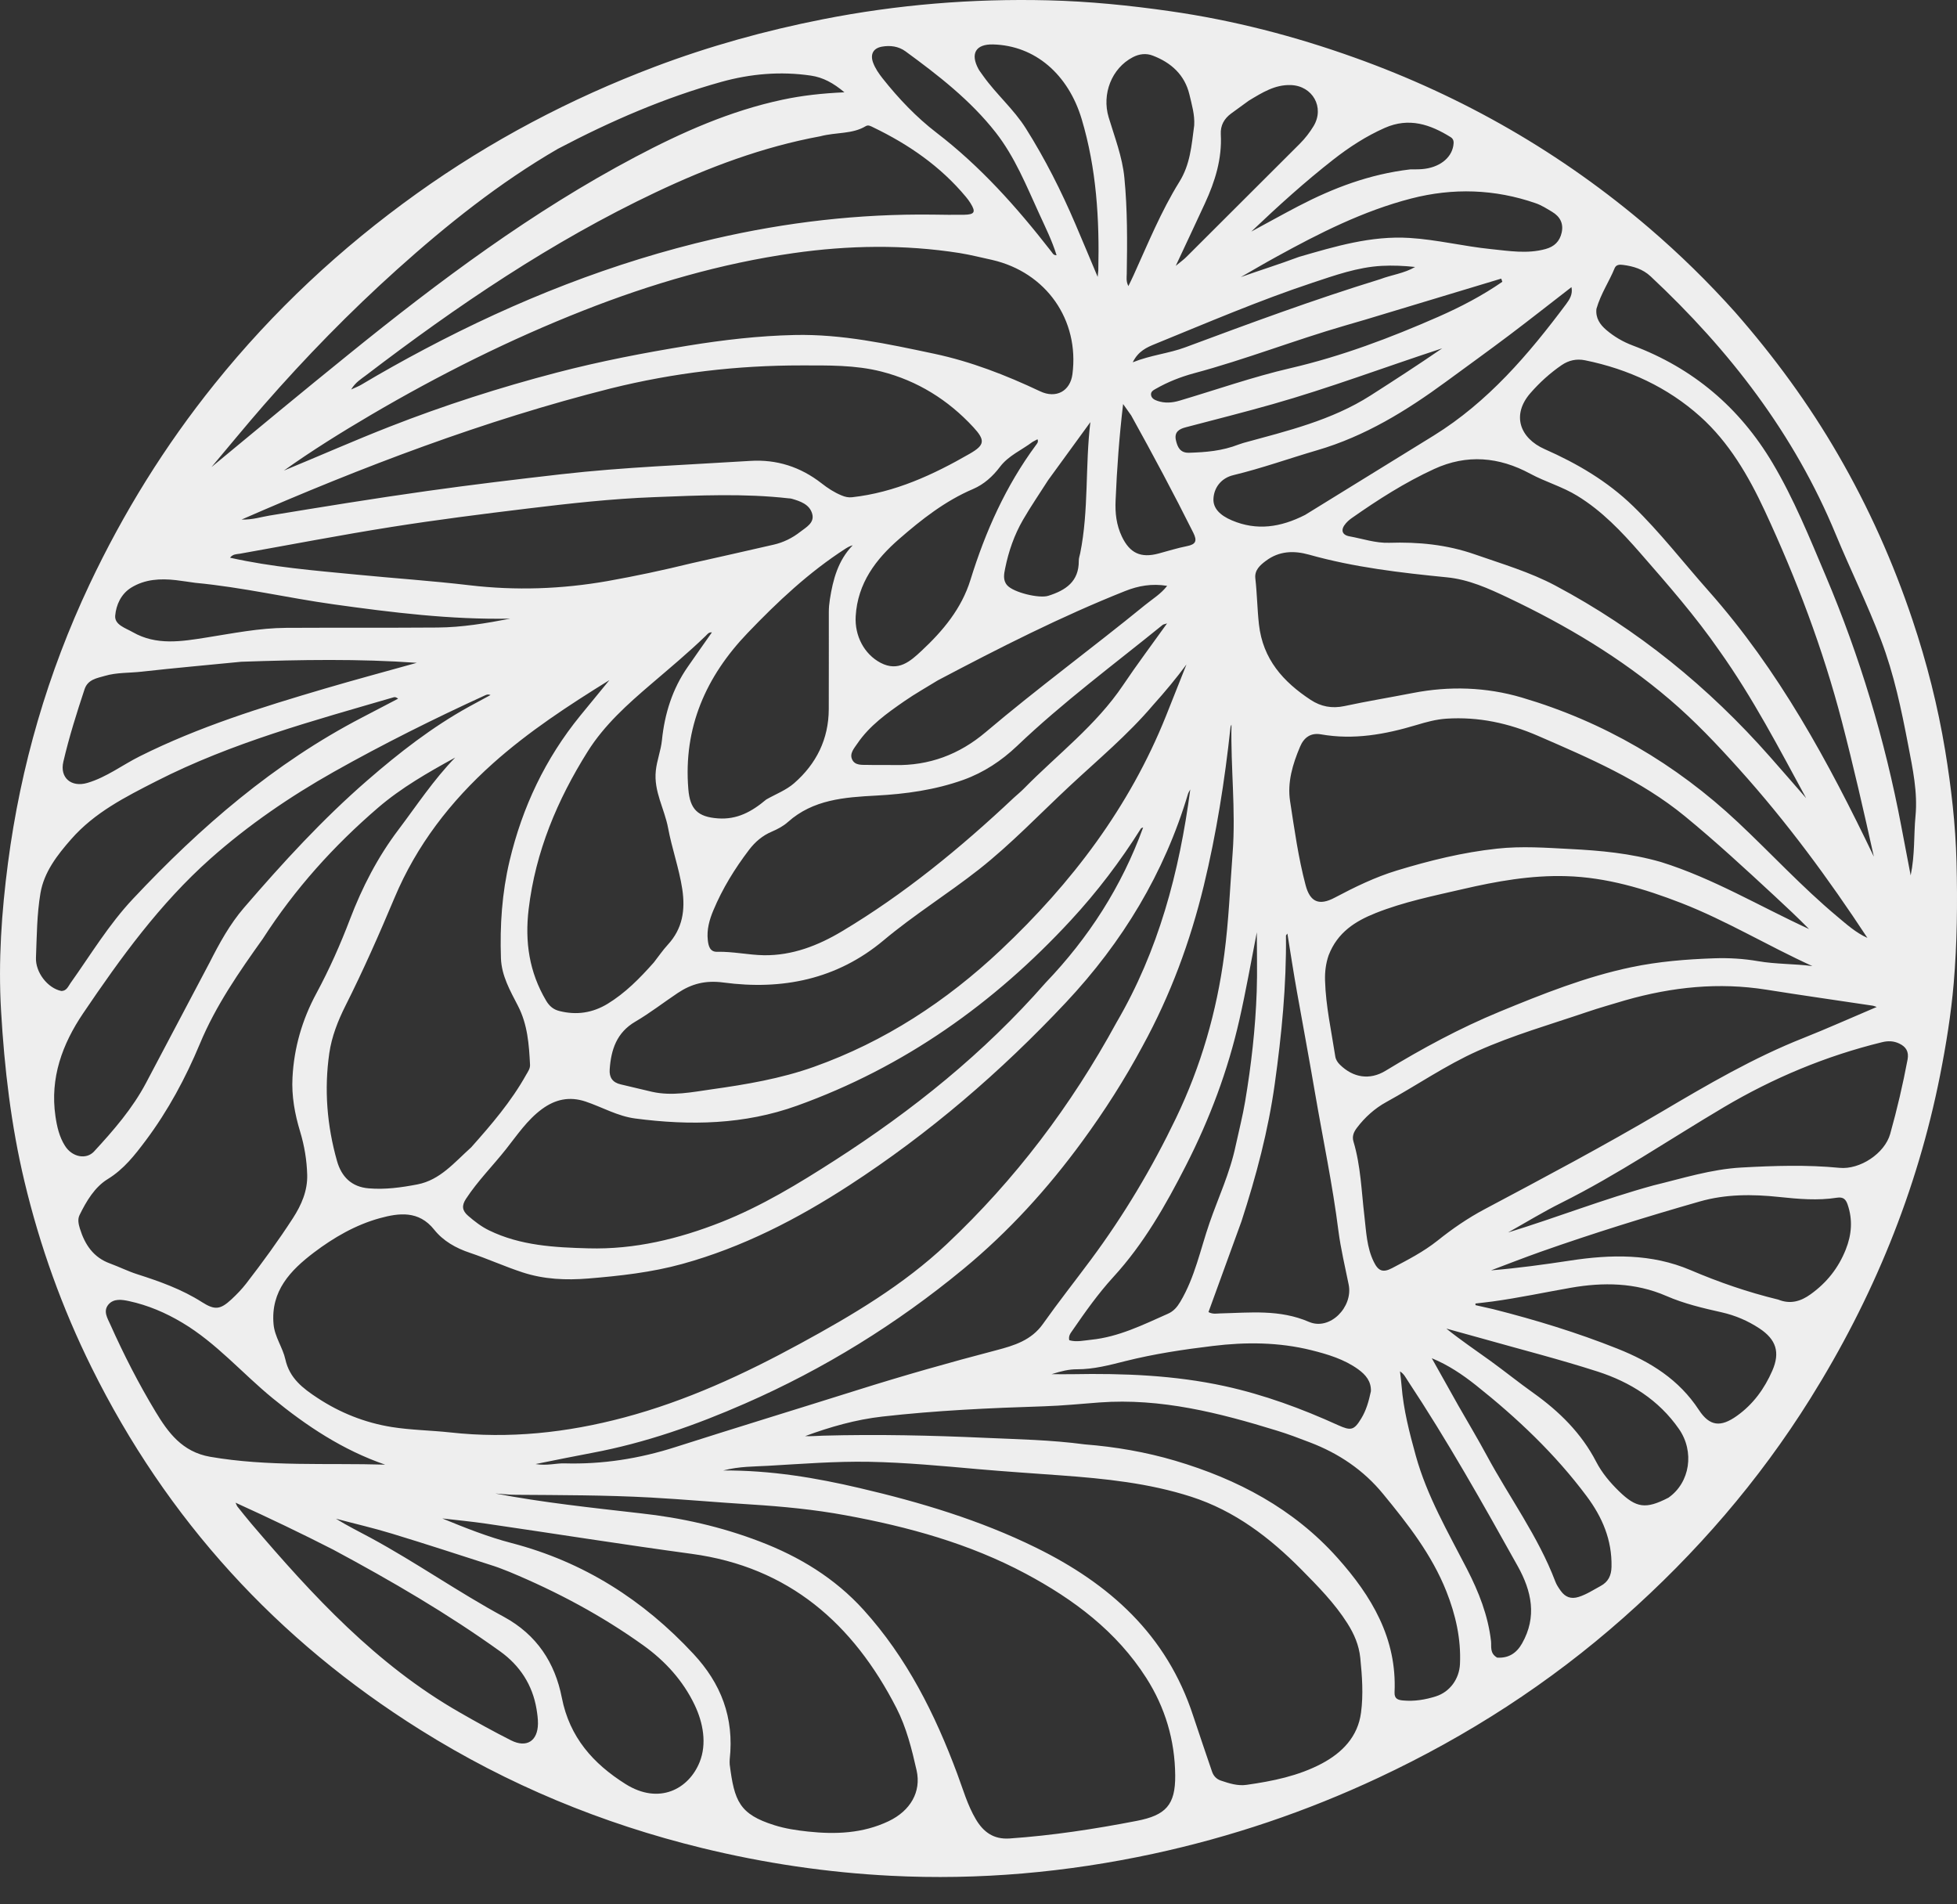 <svg width="37" height="36" viewBox="0 0 37 36" fill="none" xmlns="http://www.w3.org/2000/svg">
<rect x="0" y="0" width="37" height="36" fill="#333333" stroke="none"/>
<path d="M32.801 5.897C33.542 6.742 34.197 7.635 34.753 8.597C35.329 9.591 35.795 10.634 36.16 11.724C36.43 12.529 36.637 13.349 36.776 14.185C36.891 14.886 36.973 15.591 36.991 16.304C37.01 17.066 37.003 17.827 36.938 18.585C36.888 19.17 36.794 19.75 36.68 20.327C36.245 22.518 35.409 24.548 34.227 26.439C33.255 27.995 32.067 29.367 30.696 30.58C29.301 31.816 27.75 32.816 26.063 33.606C24.696 34.247 23.275 34.727 21.8 35.045C20.165 35.397 18.51 35.545 16.842 35.46C15.638 35.399 14.447 35.222 13.271 34.935C11.379 34.473 9.603 33.739 7.954 32.706C5.238 31.006 3.155 28.727 1.731 25.851C1.174 24.726 0.753 23.553 0.462 22.333C0.209 21.272 0.083 20.196 0.02 19.108C-0.035 18.169 0.03 17.237 0.151 16.313C0.391 14.481 0.902 12.723 1.693 11.047C2.334 9.691 3.117 8.427 4.056 7.26C5.164 5.881 6.446 4.684 7.885 3.655C9.278 2.659 10.781 1.867 12.38 1.262C13.411 0.872 14.469 0.579 15.553 0.365C16.963 0.087 18.383 -0.029 19.816 0.006C20.59 0.025 21.358 0.102 22.125 0.212C23.318 0.383 24.477 0.683 25.608 1.088C27.663 1.823 29.527 2.894 31.186 4.316C31.756 4.805 32.291 5.328 32.801 5.897ZM21.111 19.326C21.901 17.974 22.296 16.496 22.504 14.924C22.479 14.97 22.468 14.985 22.463 15.001C22.014 16.507 21.224 17.81 20.15 18.954C18.919 20.264 17.567 21.427 16.059 22.406C15.074 23.046 14.037 23.58 12.899 23.894C12.319 24.054 11.721 24.12 11.124 24.169C10.704 24.203 10.286 24.187 9.876 24.052C9.541 23.942 9.219 23.796 8.886 23.684C8.618 23.595 8.379 23.459 8.209 23.246C7.917 22.879 7.541 22.93 7.18 23.029C6.725 23.154 6.31 23.394 5.935 23.678C5.492 24.014 5.115 24.405 5.172 25.034C5.194 25.275 5.345 25.472 5.395 25.697C5.474 26.055 5.726 26.245 6.001 26.426C6.43 26.709 6.902 26.896 7.407 26.977C7.772 27.035 8.145 27.039 8.514 27.079C9.628 27.202 10.717 27.085 11.799 26.797C12.975 26.484 14.065 25.98 15.127 25.401C16.114 24.864 17.08 24.292 17.901 23.518C19.19 22.304 20.249 20.907 21.111 19.326ZM12.111 28.608C12.883 28.692 13.632 28.861 14.36 29.139C15.113 29.426 15.783 29.833 16.326 30.432C17.145 31.336 17.679 32.405 18.1 33.537C18.208 33.827 18.292 34.126 18.451 34.394C18.594 34.634 18.785 34.775 19.087 34.755C19.895 34.699 20.693 34.577 21.488 34.423C22.041 34.317 22.224 34.122 22.219 33.562C22.213 32.897 22.029 32.279 21.672 31.72C21.109 30.838 20.299 30.234 19.394 29.75C18.325 29.179 17.17 28.862 15.986 28.645C15.396 28.536 14.8 28.479 14.201 28.441C13.566 28.402 12.931 28.344 12.296 28.309C11.449 28.263 10.601 28.264 9.753 28.258C9.623 28.258 9.494 28.242 9.364 28.233C10.264 28.405 11.172 28.5 12.111 28.608ZM22.56 32.44C22.678 32.791 22.795 33.143 22.916 33.493C22.943 33.572 22.999 33.632 23.08 33.66C23.239 33.713 23.4 33.766 23.57 33.741C24.062 33.671 24.548 33.573 24.99 33.339C25.377 33.133 25.672 32.832 25.732 32.377C25.778 32.034 25.753 31.686 25.718 31.34C25.693 31.098 25.602 30.889 25.474 30.687C25.233 30.307 24.919 29.989 24.606 29.672C24.007 29.067 23.346 28.56 22.52 28.294C21.717 28.036 20.889 27.952 20.056 27.891C19.538 27.853 19.019 27.819 18.502 27.774C17.812 27.713 17.123 27.647 16.429 27.634C15.79 27.623 15.154 27.674 14.518 27.71C14.254 27.725 13.982 27.719 13.674 27.798C14.582 27.794 15.421 27.936 16.254 28.131C17.401 28.399 18.525 28.735 19.585 29.256C20.968 29.936 22.057 30.895 22.56 32.44ZM30.727 18.91C30.485 18.983 30.24 19.051 30 19.133C29.31 19.367 28.609 19.568 27.941 19.866C27.334 20.137 26.789 20.516 26.209 20.834C25.994 20.952 25.806 21.12 25.654 21.321C25.594 21.4 25.56 21.481 25.589 21.579C25.727 22.039 25.74 22.517 25.796 22.989C25.83 23.281 25.84 23.583 25.974 23.855C26.059 24.029 26.147 24.063 26.319 23.973C26.614 23.818 26.913 23.664 27.175 23.456C27.456 23.231 27.752 23.027 28.069 22.859C29.194 22.261 30.32 21.664 31.418 21.016C32.286 20.503 33.156 19.994 34.098 19.622C34.556 19.44 35.005 19.238 35.482 19.036C35.44 19.022 35.425 19.014 35.409 19.012C34.738 18.911 34.065 18.816 33.395 18.709C32.499 18.567 31.622 18.655 30.727 18.91ZM8.908 21.69C9.291 21.26 9.666 20.823 9.948 20.317C9.982 20.258 10.024 20.202 10.021 20.129C10.002 19.746 9.975 19.368 9.793 19.015C9.646 18.73 9.482 18.446 9.471 18.113C9.45 17.494 9.49 16.884 9.634 16.275C9.876 15.257 10.31 14.341 10.97 13.53C11.153 13.305 11.338 13.081 11.522 12.857C10.75 13.335 9.995 13.828 9.318 14.433C8.518 15.149 7.878 15.976 7.459 16.972C7.169 17.662 6.867 18.347 6.53 19.016C6.388 19.299 6.271 19.598 6.226 19.909C6.127 20.595 6.182 21.277 6.371 21.945C6.455 22.244 6.645 22.439 6.974 22.465C7.285 22.491 7.591 22.448 7.894 22.39C8.322 22.306 8.587 21.978 8.908 21.69ZM4.968 17.748C4.519 18.377 4.08 19.009 3.779 19.732C3.51 20.377 3.178 20.995 2.757 21.558C2.55 21.833 2.345 22.101 2.035 22.291C1.792 22.44 1.633 22.706 1.504 22.97C1.465 23.05 1.484 23.138 1.51 23.224C1.604 23.527 1.765 23.771 2.08 23.885C2.254 23.949 2.421 24.033 2.597 24.089C3.022 24.225 3.44 24.374 3.819 24.616C4.06 24.769 4.164 24.76 4.376 24.563C4.475 24.471 4.571 24.372 4.654 24.265C4.964 23.864 5.263 23.453 5.539 23.027C5.699 22.779 5.816 22.511 5.808 22.211C5.801 21.933 5.755 21.659 5.674 21.391C5.573 21.058 5.511 20.718 5.53 20.369C5.559 19.805 5.714 19.274 5.982 18.778C6.226 18.325 6.434 17.858 6.617 17.377C6.847 16.774 7.141 16.203 7.533 15.685C7.881 15.224 8.199 14.739 8.606 14.321C8.094 14.602 7.588 14.891 7.148 15.269C6.314 15.986 5.58 16.797 4.968 17.748ZM32.877 14.534C32.463 14.073 32.038 13.624 31.566 13.222C30.641 12.432 29.605 11.818 28.512 11.299C28.144 11.125 27.772 10.955 27.356 10.914C26.478 10.827 25.601 10.725 24.748 10.485C24.46 10.405 24.184 10.415 23.935 10.601C23.823 10.684 23.716 10.779 23.734 10.934C23.767 11.223 23.77 11.512 23.802 11.802C23.876 12.463 24.261 12.889 24.781 13.231C24.974 13.358 25.183 13.398 25.418 13.348C25.846 13.256 26.279 13.185 26.71 13.101C27.402 12.966 28.095 12.988 28.767 13.185C30.319 13.642 31.682 14.44 32.86 15.546C33.487 16.135 34.07 16.769 34.731 17.322C34.911 17.472 35.086 17.632 35.306 17.73C34.572 16.614 33.786 15.544 32.877 14.534ZM19.769 18.578C20.583 17.728 21.207 16.76 21.613 15.642C21.591 15.652 21.577 15.654 21.572 15.661C21.183 16.281 20.741 16.862 20.244 17.399C18.792 18.969 17.095 20.174 15.07 20.902C14.069 21.262 13.05 21.28 12.015 21.145C11.678 21.102 11.385 20.929 11.069 20.823C10.766 20.723 10.499 20.781 10.247 20.966C9.967 21.172 9.778 21.458 9.567 21.724C9.318 22.039 9.032 22.324 8.81 22.663C8.725 22.792 8.738 22.887 8.851 22.984C8.974 23.09 9.1 23.188 9.246 23.259C9.841 23.549 10.487 23.582 11.127 23.599C11.997 23.623 12.831 23.421 13.637 23.103C14.401 22.801 15.098 22.376 15.786 21.934C17.251 20.993 18.6 19.912 19.769 18.578ZM18.756 4.913C18.55 4.869 18.346 4.816 18.139 4.783C17.091 4.619 16.041 4.636 14.995 4.786C13.629 4.981 12.313 5.365 11.031 5.87C9.64 6.417 8.308 7.084 7.019 7.84C6.456 8.171 5.9 8.516 5.367 8.896C6.035 8.621 6.695 8.329 7.367 8.066C8.399 7.662 9.453 7.324 10.525 7.044C11.344 6.83 12.175 6.67 13.01 6.534C13.676 6.426 14.345 6.348 15.019 6.333C15.916 6.312 16.787 6.502 17.657 6.686C18.356 6.834 19.019 7.092 19.664 7.397C19.968 7.541 20.234 7.394 20.276 7.074C20.409 6.051 19.784 5.149 18.756 4.913ZM11.543 7.344C9.158 7.946 6.868 8.817 4.567 9.822C4.785 9.826 4.937 9.772 5.092 9.747C6.085 9.584 7.078 9.422 8.075 9.282C8.92 9.163 9.766 9.062 10.613 8.965C11.799 8.83 12.992 8.788 14.183 8.713C14.686 8.681 15.135 8.827 15.532 9.136C15.649 9.228 15.773 9.309 15.912 9.366C15.976 9.393 16.04 9.408 16.11 9.4C16.92 9.31 17.642 8.976 18.335 8.577C18.62 8.413 18.631 8.323 18.402 8.075C17.926 7.56 17.346 7.198 16.664 7.024C16.17 6.898 15.656 6.908 15.151 6.908C13.943 6.907 12.748 7.045 11.543 7.344ZM13.796 33.262C13.796 33.293 13.793 33.324 13.796 33.355C13.884 34.048 13.978 34.296 14.641 34.504C14.85 34.57 15.063 34.601 15.276 34.624C15.798 34.68 16.314 34.66 16.801 34.428C17.214 34.231 17.42 33.872 17.33 33.469C17.239 33.065 17.137 32.657 16.949 32.29C16.132 30.695 14.916 29.623 13.075 29.374C11.777 29.198 10.484 28.992 9.188 28.803C8.914 28.763 8.638 28.737 8.362 28.705C8.796 28.883 9.228 29.055 9.675 29.171C11.034 29.526 12.163 30.245 13.112 31.267C13.628 31.822 13.884 32.464 13.796 33.262ZM21.802 13.327C21.324 13.891 20.756 14.363 20.218 14.865C19.652 15.393 19.118 15.955 18.509 16.435C17.92 16.898 17.281 17.294 16.706 17.776C15.822 18.517 14.787 18.721 13.68 18.574C13.339 18.528 13.075 18.597 12.812 18.773C12.544 18.952 12.289 19.151 12.012 19.313C11.658 19.52 11.553 19.843 11.527 20.216C11.516 20.368 11.582 20.464 11.734 20.499C11.933 20.544 12.13 20.595 12.329 20.64C12.708 20.724 13.082 20.646 13.454 20.593C14.11 20.501 14.765 20.39 15.388 20.168C16.725 19.692 17.891 18.929 18.921 17.959C20.261 16.697 21.355 15.257 22.045 13.534C22.175 13.21 22.303 12.886 22.432 12.561C22.238 12.823 22.034 13.069 21.802 13.327ZM21.602 19.776C21.265 20.404 20.882 21.003 20.461 21.578C19.808 22.471 19.067 23.286 18.213 23.99C16.956 25.027 15.58 25.879 14.085 26.533C13.155 26.941 12.199 27.277 11.197 27.465C10.855 27.529 10.515 27.599 10.125 27.677C10.344 27.713 10.509 27.659 10.674 27.664C11.391 27.684 12.086 27.575 12.769 27.356C13.911 26.991 15.058 26.641 16.201 26.281C17.073 26.006 17.953 25.756 18.837 25.525C19.172 25.437 19.499 25.339 19.719 25.027C20.012 24.613 20.327 24.215 20.629 23.808C21.25 22.971 21.782 22.078 22.233 21.139C22.706 20.156 23.005 19.123 23.147 18.041C23.232 17.403 23.256 16.761 23.305 16.12C23.366 15.31 23.266 14.506 23.283 13.699C23.271 13.716 23.265 13.733 23.264 13.751C23.156 14.759 22.998 15.758 22.759 16.745C22.503 17.797 22.135 18.802 21.602 19.776ZM31.404 16.296C32.388 16.603 33.271 17.135 34.203 17.563C33.989 17.346 33.77 17.14 33.548 16.935C32.994 16.422 32.44 15.91 31.855 15.43C31.024 14.749 30.051 14.333 29.079 13.911C28.527 13.671 27.952 13.546 27.345 13.586C27.151 13.599 26.965 13.65 26.783 13.705C26.19 13.883 25.594 13.992 24.973 13.882C24.778 13.848 24.651 13.945 24.579 14.117C24.44 14.445 24.336 14.789 24.391 15.146C24.473 15.677 24.546 16.211 24.684 16.732C24.769 17.053 24.938 17.127 25.236 16.969C25.614 16.769 25.997 16.582 26.407 16.457C27.029 16.268 27.654 16.113 28.304 16.043C28.772 15.992 29.228 16.026 29.691 16.05C30.261 16.079 30.825 16.13 31.404 16.296ZM25.119 18.061C25.066 18.216 25.047 18.375 25.052 18.537C25.066 19.021 25.172 19.492 25.245 19.968C25.254 20.031 25.288 20.083 25.333 20.127C25.584 20.374 25.897 20.424 26.196 20.242C26.89 19.82 27.6 19.436 28.353 19.125C29.166 18.79 29.979 18.465 30.844 18.284C31.36 18.176 31.883 18.134 32.407 18.116C32.683 18.106 32.966 18.123 33.238 18.17C33.579 18.229 33.923 18.218 34.266 18.263C33.428 17.883 32.642 17.404 31.787 17.071C31.088 16.8 30.371 16.585 29.613 16.563C28.948 16.543 28.297 16.659 27.651 16.809C27.097 16.937 26.538 17.05 26.008 17.261C25.627 17.413 25.287 17.623 25.119 18.061ZM32.302 11.17C33.629 12.666 34.57 14.403 35.428 16.194C35.238 15.338 35.043 14.485 34.823 13.638C34.465 12.264 33.963 10.941 33.365 9.655C33.057 8.993 32.686 8.358 32.144 7.873C31.53 7.323 30.786 6.977 29.968 6.811C29.804 6.778 29.659 6.812 29.527 6.901C29.307 7.052 29.111 7.229 28.934 7.432C28.573 7.847 28.738 8.284 29.203 8.49C29.818 8.762 30.39 9.096 30.878 9.57C31.386 10.063 31.817 10.623 32.302 11.17ZM20.51 27.305C21.091 27.351 21.662 27.449 22.22 27.614C23.399 27.963 24.457 28.522 25.285 29.448C25.93 30.169 26.413 30.972 26.366 31.992C26.36 32.119 26.438 32.138 26.527 32.146C26.739 32.166 26.947 32.132 27.148 32.068C27.413 31.984 27.59 31.737 27.603 31.457C27.625 30.979 27.52 30.524 27.346 30.084C27.071 29.39 26.616 28.809 26.148 28.24C25.778 27.789 25.31 27.475 24.768 27.268C24.56 27.188 24.352 27.109 24.139 27.044C23.049 26.708 21.949 26.428 20.791 26.512C20.44 26.538 20.089 26.574 19.737 26.585C18.717 26.617 17.698 26.664 16.683 26.779C16.178 26.836 15.697 26.974 15.221 27.149C15.337 27.154 15.45 27.143 15.564 27.14C16.585 27.112 17.607 27.135 18.626 27.181C19.244 27.209 19.863 27.219 20.51 27.305ZM19.17 15.079C19.234 15.021 19.301 14.966 19.362 14.904C19.993 14.262 20.722 13.713 21.233 12.953C21.493 12.566 21.774 12.192 22.065 11.785C22.013 11.802 21.994 11.803 21.982 11.813C21.055 12.565 20.095 13.276 19.229 14.102C18.937 14.38 18.599 14.604 18.215 14.742C17.681 14.933 17.128 15.01 16.563 15.04C15.97 15.072 15.374 15.112 14.895 15.541C14.809 15.618 14.7 15.675 14.593 15.721C14.415 15.796 14.277 15.915 14.163 16.064C13.892 16.42 13.658 16.799 13.486 17.212C13.412 17.388 13.36 17.576 13.382 17.771C13.393 17.877 13.42 17.997 13.558 17.993C13.857 17.986 14.15 18.053 14.444 18.058C14.978 18.065 15.466 17.876 15.916 17.607C17.095 16.903 18.152 16.037 19.17 15.079ZM12.362 18.194C12.45 18.082 12.53 17.963 12.626 17.859C12.906 17.555 12.959 17.203 12.899 16.806C12.839 16.413 12.703 16.04 12.631 15.651C12.563 15.29 12.358 14.961 12.399 14.572C12.419 14.373 12.495 14.19 12.515 13.992C12.566 13.493 12.712 13.024 13.002 12.608C13.152 12.391 13.304 12.176 13.46 11.954C13.397 11.95 13.373 11.991 13.344 12.019C13.014 12.338 12.663 12.63 12.315 12.928C11.867 13.311 11.426 13.704 11.11 14.208C10.536 15.123 10.125 16.099 9.995 17.186C9.921 17.805 10.006 18.378 10.325 18.916C10.386 19.019 10.462 19.085 10.578 19.113C10.902 19.194 11.202 19.149 11.488 18.976C11.82 18.773 12.089 18.502 12.362 18.194ZM13.073 10.648C13.592 10.531 14.111 10.416 14.629 10.296C14.812 10.254 14.98 10.171 15.127 10.056C15.241 9.967 15.406 9.884 15.355 9.71C15.305 9.535 15.132 9.475 14.968 9.428C14.95 9.422 14.931 9.423 14.913 9.421C14.067 9.325 13.219 9.365 12.372 9.398C11.569 9.428 10.77 9.517 9.972 9.614C9.113 9.718 8.254 9.827 7.4 9.962C6.441 10.114 5.488 10.298 4.532 10.468C4.472 10.478 4.404 10.472 4.349 10.543C5.149 10.722 5.943 10.785 6.736 10.862C7.449 10.932 8.166 10.98 8.878 11.064C9.752 11.167 10.618 11.137 11.484 10.985C12.007 10.892 12.527 10.782 13.073 10.648ZM15.51 2.576C14.419 2.777 13.391 3.165 12.392 3.638C10.429 4.568 8.643 5.779 6.922 7.093C6.828 7.165 6.721 7.226 6.639 7.363C6.723 7.324 6.78 7.303 6.832 7.272C7.225 7.038 7.625 6.814 8.03 6.6C9.771 5.679 11.588 4.957 13.511 4.513C14.867 4.2 16.24 4.04 17.633 4.057C17.831 4.06 18.029 4.063 18.227 4.06C18.427 4.056 18.453 4.009 18.35 3.843C18.325 3.801 18.294 3.761 18.263 3.723C17.782 3.145 17.18 2.73 16.509 2.407C16.465 2.386 16.418 2.355 16.368 2.385C16.113 2.539 15.814 2.496 15.51 2.576ZM32.507 12.301C32.055 11.648 31.533 11.052 31.012 10.455C30.657 10.048 30.287 9.658 29.821 9.373C29.54 9.2 29.22 9.111 28.931 8.955C28.341 8.636 27.733 8.582 27.115 8.866C26.562 9.12 26.051 9.447 25.554 9.796C25.514 9.824 25.476 9.858 25.444 9.895C25.343 10.011 25.367 10.113 25.514 10.139C25.763 10.184 26.006 10.269 26.263 10.261C26.817 10.243 27.355 10.295 27.887 10.481C28.401 10.661 28.923 10.813 29.406 11.07C30.959 11.896 32.301 12.988 33.463 14.305C33.693 14.565 33.92 14.828 34.148 15.089C33.636 14.148 33.144 13.197 32.507 12.301ZM3.963 18.196C4.148 17.831 4.346 17.47 4.613 17.16C5.344 16.312 6.098 15.487 6.948 14.75C7.549 14.228 8.171 13.744 8.868 13.359C9.003 13.285 9.138 13.212 9.274 13.139C9.231 13.121 9.202 13.131 9.175 13.143C8.202 13.588 7.244 14.066 6.311 14.591C5.478 15.061 4.696 15.596 3.978 16.233C3.021 17.084 2.281 18.108 1.571 19.157C1.179 19.737 0.943 20.376 1.048 21.1C1.077 21.298 1.121 21.491 1.228 21.66C1.362 21.875 1.63 21.927 1.778 21.768C2.148 21.367 2.505 20.956 2.762 20.47C3.158 19.72 3.554 18.97 3.963 18.196ZM9.634 29.716C9.536 29.679 9.439 29.637 9.339 29.605C8.698 29.399 8.057 29.189 7.413 28.993C7.063 28.886 6.705 28.804 6.351 28.71C6.564 28.842 6.786 28.952 7.003 29.069C7.863 29.534 8.665 30.099 9.525 30.564C10.15 30.904 10.493 31.434 10.622 32.093C10.769 32.843 11.215 33.341 11.827 33.726C12.46 34.124 13.022 33.823 13.228 33.31C13.366 32.966 13.295 32.569 13.133 32.23C12.914 31.771 12.574 31.398 12.16 31.102C11.382 30.545 10.543 30.095 9.634 29.716ZM1.16 18.734C1.259 18.733 1.288 18.649 1.333 18.585C1.716 18.046 2.055 17.481 2.514 16.992C3.79 15.633 5.182 14.428 6.847 13.563C7.074 13.446 7.3 13.326 7.527 13.208C7.492 13.18 7.467 13.175 7.445 13.181C5.92 13.626 4.387 14.038 2.958 14.766C2.368 15.067 1.789 15.359 1.346 15.864C1.082 16.164 0.832 16.487 0.765 16.884C0.697 17.284 0.696 17.697 0.68 18.105C0.669 18.379 0.898 18.68 1.16 18.734ZM10.545 2.815C9.442 3.455 8.452 4.246 7.506 5.095C6.613 5.898 5.774 6.757 4.984 7.662C4.649 8.046 4.326 8.441 3.998 8.83C4.863 8.114 5.724 7.4 6.594 6.697C8.304 5.312 10.062 3.998 12.014 2.966C12.897 2.499 13.806 2.096 14.789 1.886C15.162 1.806 15.54 1.764 15.965 1.745C15.755 1.568 15.558 1.462 15.329 1.429C14.757 1.345 14.187 1.395 13.638 1.548C12.568 1.846 11.552 2.285 10.545 2.815ZM14.487 15.114C14.664 15.013 14.863 14.938 15.013 14.807C15.433 14.441 15.667 13.974 15.669 13.407C15.672 12.794 15.669 12.182 15.67 11.569C15.67 11.489 15.678 11.409 15.69 11.33C15.749 10.955 15.844 10.595 16.122 10.308C16.068 10.322 16.027 10.346 15.987 10.371C15.295 10.816 14.7 11.376 14.135 11.966C13.349 12.786 12.918 13.752 13.014 14.918C13.045 15.298 13.191 15.444 13.576 15.471C13.934 15.496 14.209 15.348 14.487 15.114ZM23.471 23.091C23.263 23.663 23.055 24.234 22.848 24.804C22.935 24.849 23.004 24.83 23.07 24.829C23.635 24.816 24.191 24.749 24.748 24.989C25.144 25.16 25.584 24.708 25.499 24.286C25.431 23.947 25.349 23.61 25.305 23.269C25.195 22.398 25.013 21.54 24.865 20.676C24.755 20.034 24.636 19.392 24.521 18.75C24.456 18.388 24.401 18.024 24.34 17.648C24.324 17.671 24.313 17.68 24.313 17.688C24.323 18.629 24.231 19.561 24.101 20.492C23.978 21.372 23.753 22.223 23.471 23.091ZM31.261 22.409C31.811 22.276 32.351 22.103 32.925 22.071C33.544 22.037 34.16 22.017 34.778 22.077C35.164 22.115 35.633 21.806 35.737 21.435C35.867 20.971 35.977 20.501 36.066 20.027C36.093 19.879 36.035 19.788 35.909 19.728C35.804 19.677 35.695 19.674 35.583 19.702C34.523 19.961 33.528 20.377 32.59 20.932C31.568 21.537 30.584 22.207 29.518 22.739C29.175 22.91 28.847 23.111 28.512 23.299C29.427 23.019 30.313 22.669 31.261 22.409ZM30.183 5.839C30.164 6.011 30.249 6.136 30.372 6.24C30.52 6.365 30.683 6.461 30.866 6.53C32.009 6.959 32.888 7.702 33.513 8.753C33.916 9.431 34.21 10.159 34.516 10.882C35.162 12.407 35.637 13.984 35.945 15.611C36.001 15.91 36.059 16.209 36.124 16.549C36.207 16.149 36.181 15.789 36.215 15.431C36.259 14.979 36.163 14.534 36.078 14.09C35.949 13.416 35.809 12.745 35.564 12.101C35.308 11.423 34.986 10.774 34.709 10.105C33.924 8.203 32.699 6.62 31.208 5.225C31.06 5.086 30.88 5.033 30.687 5.008C30.624 4.999 30.556 5 30.527 5.07C30.425 5.322 30.267 5.548 30.183 5.839ZM6.3 29.295C5.701 28.989 5.095 28.699 4.453 28.407C4.476 28.456 4.48 28.469 4.487 28.478C4.576 28.589 4.664 28.701 4.756 28.809C5.912 30.165 7.115 31.469 8.684 32.368C9.006 32.553 9.331 32.733 9.662 32.9C9.957 33.048 10.166 32.913 10.171 32.586C10.172 32.494 10.159 32.4 10.144 32.309C10.068 31.851 9.828 31.486 9.46 31.221C8.463 30.505 7.405 29.888 6.3 29.295ZM33.621 24.568C33.845 24.659 34.043 24.604 34.231 24.468C34.536 24.25 34.758 23.971 34.897 23.621C35.009 23.339 35.031 23.059 34.932 22.771C34.899 22.676 34.854 22.622 34.728 22.642C34.366 22.699 34.002 22.666 33.639 22.628C33.133 22.574 32.628 22.572 32.133 22.714C31.124 23.003 30.121 23.314 29.131 23.663C28.815 23.775 28.503 23.897 28.19 24.015C28.693 23.974 29.188 23.906 29.681 23.831C30.456 23.712 31.222 23.696 31.961 24.01C32.491 24.236 33.032 24.425 33.621 24.568ZM3.971 27.539C5.07 27.729 6.179 27.655 7.282 27.688C6.482 27.413 5.795 26.957 5.152 26.43C4.579 25.961 4.092 25.389 3.447 25.005C3.131 24.816 2.796 24.673 2.437 24.596C2.307 24.568 2.152 24.543 2.051 24.66C1.944 24.786 2.033 24.921 2.087 25.042C2.34 25.608 2.622 26.159 2.942 26.689C3.178 27.08 3.444 27.446 3.971 27.539ZM4.561 12.51C3.934 12.572 3.307 12.627 2.681 12.697C2.448 12.724 2.209 12.71 1.982 12.777C1.831 12.821 1.661 12.844 1.599 13.029C1.449 13.481 1.306 13.935 1.198 14.399C1.126 14.704 1.349 14.89 1.653 14.8C2.015 14.693 2.312 14.462 2.643 14.297C3.76 13.738 4.947 13.37 6.14 13.018C6.718 12.848 7.3 12.692 7.88 12.53C6.783 12.452 5.69 12.471 4.561 12.51ZM28.233 24.749C29.03 24.951 29.813 25.19 30.579 25.495C31.209 25.746 31.743 26.079 32.12 26.654C32.324 26.965 32.533 26.985 32.841 26.764C33.147 26.546 33.36 26.251 33.508 25.912C33.66 25.564 33.58 25.321 33.265 25.113C33.047 24.969 32.809 24.867 32.553 24.809C32.196 24.729 31.839 24.645 31.504 24.499C30.918 24.244 30.307 24.238 29.7 24.344C29.208 24.43 28.718 24.535 28.222 24.603C28.113 24.618 28.004 24.629 27.895 24.642C27.896 24.652 27.896 24.662 27.897 24.673C27.999 24.695 28.102 24.718 28.233 24.749ZM17.73 12.862C17.52 12.992 17.303 13.113 17.1 13.254C16.769 13.483 16.44 13.717 16.209 14.057C16.147 14.148 16.057 14.246 16.112 14.36C16.168 14.476 16.301 14.457 16.41 14.46C16.577 14.465 16.745 14.459 16.912 14.463C17.565 14.477 18.135 14.264 18.633 13.843C19.616 13.011 20.654 12.249 21.651 11.436C21.79 11.323 21.948 11.229 22.067 11.075C21.778 11.028 21.523 11.073 21.27 11.174C20.061 11.655 18.903 12.243 17.73 12.862ZM23.363 21.654C23.423 21.377 23.494 21.102 23.541 20.823C23.657 20.134 23.736 19.44 23.76 18.742C23.773 18.369 23.762 17.996 23.762 17.624C23.654 18.176 23.558 18.725 23.434 19.271C23.216 20.237 22.871 21.153 22.423 22.031C22.04 22.782 21.624 23.514 21.05 24.14C20.76 24.457 20.515 24.805 20.273 25.156C20.239 25.205 20.197 25.256 20.216 25.336C20.353 25.375 20.49 25.341 20.629 25.327C21.151 25.274 21.611 25.044 22.08 24.836C22.189 24.788 22.254 24.711 22.314 24.611C22.591 24.148 22.694 23.622 22.867 23.121C23.032 22.642 23.252 22.183 23.363 21.654ZM24.675 9.734C25.486 9.234 26.297 8.735 27.107 8.234C28.132 7.599 28.898 6.702 29.609 5.75C29.675 5.661 29.739 5.563 29.711 5.428C29.312 5.736 28.929 6.039 28.539 6.333C28.144 6.631 27.742 6.92 27.343 7.213C26.591 7.765 25.808 8.248 24.898 8.513C24.372 8.667 23.854 8.853 23.319 8.982C23.085 9.038 22.951 9.222 22.942 9.431C22.934 9.603 23.059 9.74 23.292 9.838C23.762 10.037 24.211 9.97 24.675 9.734ZM19.523 8.353C19.317 8.509 19.067 8.612 18.907 8.824C18.769 9.007 18.602 9.157 18.396 9.245C17.869 9.47 17.426 9.818 17.002 10.187C16.559 10.571 16.215 11.025 16.178 11.649C16.157 12.018 16.337 12.365 16.649 12.53C16.983 12.705 17.212 12.501 17.422 12.304C17.828 11.926 18.181 11.504 18.349 10.959C18.631 10.048 19.015 9.188 19.584 8.417C19.605 8.388 19.639 8.355 19.615 8.304C19.586 8.32 19.564 8.331 19.523 8.353ZM31.544 28.313C31.954 28.027 32.041 27.44 31.742 27.012C31.361 26.465 30.823 26.128 30.208 25.929C29.485 25.696 28.748 25.509 28.017 25.302C27.793 25.239 27.569 25.178 27.345 25.116C27.616 25.334 27.898 25.524 28.174 25.723C28.449 25.922 28.714 26.136 28.991 26.333C29.481 26.683 29.899 27.093 30.179 27.635C30.287 27.844 30.441 28.026 30.61 28.191C30.938 28.509 31.115 28.534 31.544 28.313ZM27.57 26.568C27.751 26.885 27.939 27.198 28.112 27.519C28.54 28.313 29.082 29.045 29.405 29.896C29.428 29.959 29.468 30.017 29.507 30.072C29.591 30.19 29.699 30.235 29.846 30.189C29.996 30.142 30.124 30.056 30.26 29.983C30.409 29.903 30.464 29.783 30.468 29.62C30.479 29.114 30.296 28.683 29.997 28.283C29.4 27.483 28.682 26.805 27.905 26.187C27.651 25.986 27.382 25.804 27.07 25.676C27.232 25.966 27.394 26.255 27.57 26.568ZM22.578 2.372C22.591 2.171 22.533 1.979 22.488 1.788C22.399 1.415 22.143 1.184 21.794 1.051C21.669 1.003 21.539 1.018 21.417 1.082C21.015 1.292 20.83 1.779 20.96 2.215C21.074 2.593 21.22 2.966 21.258 3.36C21.317 3.963 21.313 4.57 21.303 5.175C21.302 5.244 21.287 5.317 21.334 5.408C21.374 5.324 21.405 5.264 21.432 5.203C21.703 4.607 21.951 3.996 22.296 3.44C22.502 3.11 22.527 2.761 22.578 2.372ZM3.693 11.018C3.57 11.001 3.448 10.982 3.325 10.967C3.031 10.934 2.743 10.948 2.482 11.108C2.286 11.229 2.196 11.437 2.178 11.638C2.163 11.812 2.373 11.872 2.509 11.95C2.956 12.207 3.434 12.126 3.902 12.052C4.403 11.973 4.9 11.872 5.409 11.869C6.362 11.864 7.315 11.87 8.268 11.863C8.733 11.86 9.191 11.783 9.646 11.695C8.523 11.716 7.412 11.579 6.304 11.424C5.443 11.304 4.594 11.103 3.693 11.018ZM25.919 26.3C25.926 26.111 25.819 25.988 25.679 25.886C25.413 25.694 25.103 25.602 24.792 25.524C24.178 25.372 23.556 25.368 22.932 25.444C22.375 25.511 21.82 25.594 21.275 25.731C20.976 25.806 20.678 25.886 20.364 25.885C20.215 25.884 20.066 25.919 19.881 25.978C20.043 25.978 20.16 25.98 20.277 25.978C21.243 25.96 22.204 25.997 23.152 26.203C23.898 26.366 24.609 26.628 25.302 26.943C25.542 27.051 25.601 27.039 25.737 26.814C25.828 26.664 25.877 26.499 25.919 26.3ZM28.306 31.336C28.521 31.35 28.672 31.252 28.776 31.069C29.063 30.564 28.958 30.079 28.695 29.607C28.033 28.419 27.365 27.233 26.613 26.097C26.575 26.04 26.545 25.973 26.469 25.925C26.481 26.029 26.493 26.114 26.499 26.199C26.535 26.651 26.648 27.086 26.768 27.52C26.98 28.284 27.377 28.964 27.736 29.662C27.957 30.092 28.134 30.537 28.19 31.025C28.201 31.125 28.162 31.254 28.306 31.336ZM24.56 4.856C25.243 4.658 25.923 4.453 26.649 4.498C27.168 4.53 27.673 4.657 28.189 4.709C28.532 4.744 28.875 4.803 29.22 4.708C29.387 4.663 29.489 4.563 29.526 4.396C29.564 4.222 29.493 4.093 29.346 4.005C29.246 3.945 29.145 3.88 29.035 3.842C28.26 3.573 27.471 3.549 26.68 3.753C25.775 3.987 24.947 4.406 24.133 4.854C23.906 4.978 23.683 5.11 23.459 5.238C23.819 5.11 24.18 4.998 24.56 4.856ZM18.588 1.434C18.835 1.782 19.166 2.063 19.395 2.427C19.759 3.004 20.065 3.611 20.333 4.238C20.468 4.553 20.6 4.87 20.753 5.234C20.76 5.158 20.764 5.136 20.765 5.113C20.788 4.145 20.731 3.189 20.451 2.252C20.197 1.405 19.57 0.861 18.775 0.84C18.449 0.832 18.341 1.013 18.499 1.304C18.519 1.342 18.548 1.376 18.588 1.434ZM23.609 1.904C23.499 1.984 23.389 2.064 23.279 2.144C23.145 2.242 23.072 2.37 23.081 2.54C23.106 3.003 22.972 3.431 22.781 3.844C22.606 4.223 22.428 4.601 22.229 5.026C22.323 4.948 22.383 4.906 22.433 4.855C23.147 4.144 23.86 3.432 24.573 2.719C24.674 2.618 24.761 2.506 24.835 2.384C25.048 2.031 24.817 1.62 24.402 1.608C24.106 1.599 23.87 1.746 23.609 1.904ZM19.871 4.748C19.899 4.778 19.909 4.827 19.976 4.825C19.891 4.549 19.764 4.296 19.647 4.039C19.405 3.511 19.188 2.968 18.826 2.505C18.347 1.894 17.74 1.424 17.119 0.97C16.988 0.875 16.832 0.854 16.674 0.882C16.511 0.911 16.45 1.024 16.506 1.181C16.547 1.293 16.614 1.389 16.687 1.482C16.988 1.862 17.324 2.215 17.705 2.508C18.534 3.144 19.22 3.911 19.871 4.748ZM19.818 9.075C19.659 9.325 19.49 9.57 19.342 9.826C19.177 10.111 19.069 10.421 19.004 10.744C18.983 10.849 18.957 10.966 19.041 11.063C19.16 11.201 19.65 11.318 19.82 11.263C20.149 11.159 20.399 10.994 20.396 10.602C20.395 10.554 20.413 10.506 20.423 10.457C20.587 9.645 20.515 8.811 20.615 7.98C20.355 8.338 20.094 8.696 19.818 9.075ZM25.812 6.043C25.687 6.079 25.563 6.116 25.438 6.152C24.477 6.43 23.543 6.797 22.575 7.056C22.324 7.124 22.082 7.219 21.856 7.348C21.809 7.375 21.75 7.402 21.763 7.472C21.775 7.533 21.828 7.559 21.882 7.578C22.022 7.626 22.16 7.616 22.301 7.574C22.999 7.367 23.686 7.125 24.397 6.96C25.363 6.736 26.288 6.386 27.195 5.988C27.617 5.802 28.024 5.59 28.404 5.327C28.397 5.307 28.39 5.287 28.383 5.267C27.535 5.523 26.688 5.778 25.812 6.043ZM21.387 7.854C21.34 7.788 21.294 7.723 21.234 7.638C21.16 8.264 21.117 8.861 21.092 9.46C21.081 9.702 21.107 9.924 21.21 10.142C21.36 10.457 21.567 10.554 21.904 10.464C22.083 10.416 22.261 10.36 22.442 10.324C22.611 10.291 22.637 10.223 22.561 10.071C22.191 9.33 21.801 8.601 21.387 7.854ZM23.421 8.402C23.451 8.392 23.48 8.382 23.509 8.373C24.337 8.146 25.174 7.948 25.913 7.476C26.354 7.194 26.793 6.91 27.267 6.585C26.165 6.946 25.13 7.337 24.066 7.639C23.52 7.794 22.969 7.933 22.42 8.077C22.291 8.11 22.199 8.168 22.232 8.32C22.262 8.453 22.312 8.565 22.484 8.559C22.794 8.549 23.101 8.527 23.421 8.402ZM26.664 3.202C26.738 3.201 26.813 3.203 26.887 3.197C27.205 3.171 27.436 2.996 27.477 2.756C27.488 2.691 27.49 2.632 27.426 2.592C27.038 2.351 26.639 2.216 26.183 2.417C25.83 2.573 25.511 2.78 25.208 3.017C24.675 3.434 24.173 3.887 23.657 4.378C23.977 4.205 24.261 4.047 24.55 3.896C25.206 3.555 25.89 3.293 26.664 3.202ZM26.094 5.278C26.311 5.195 26.547 5.169 26.755 5.047C26.542 5.024 26.332 5.015 26.123 5.026C25.667 5.051 25.24 5.204 24.812 5.346C23.803 5.681 22.825 6.101 21.841 6.502C21.684 6.566 21.522 6.635 21.416 6.849C21.764 6.71 22.099 6.682 22.409 6.566C23.619 6.116 24.83 5.667 26.094 5.278Z" fill="#EEEEEE"/>
</svg>
